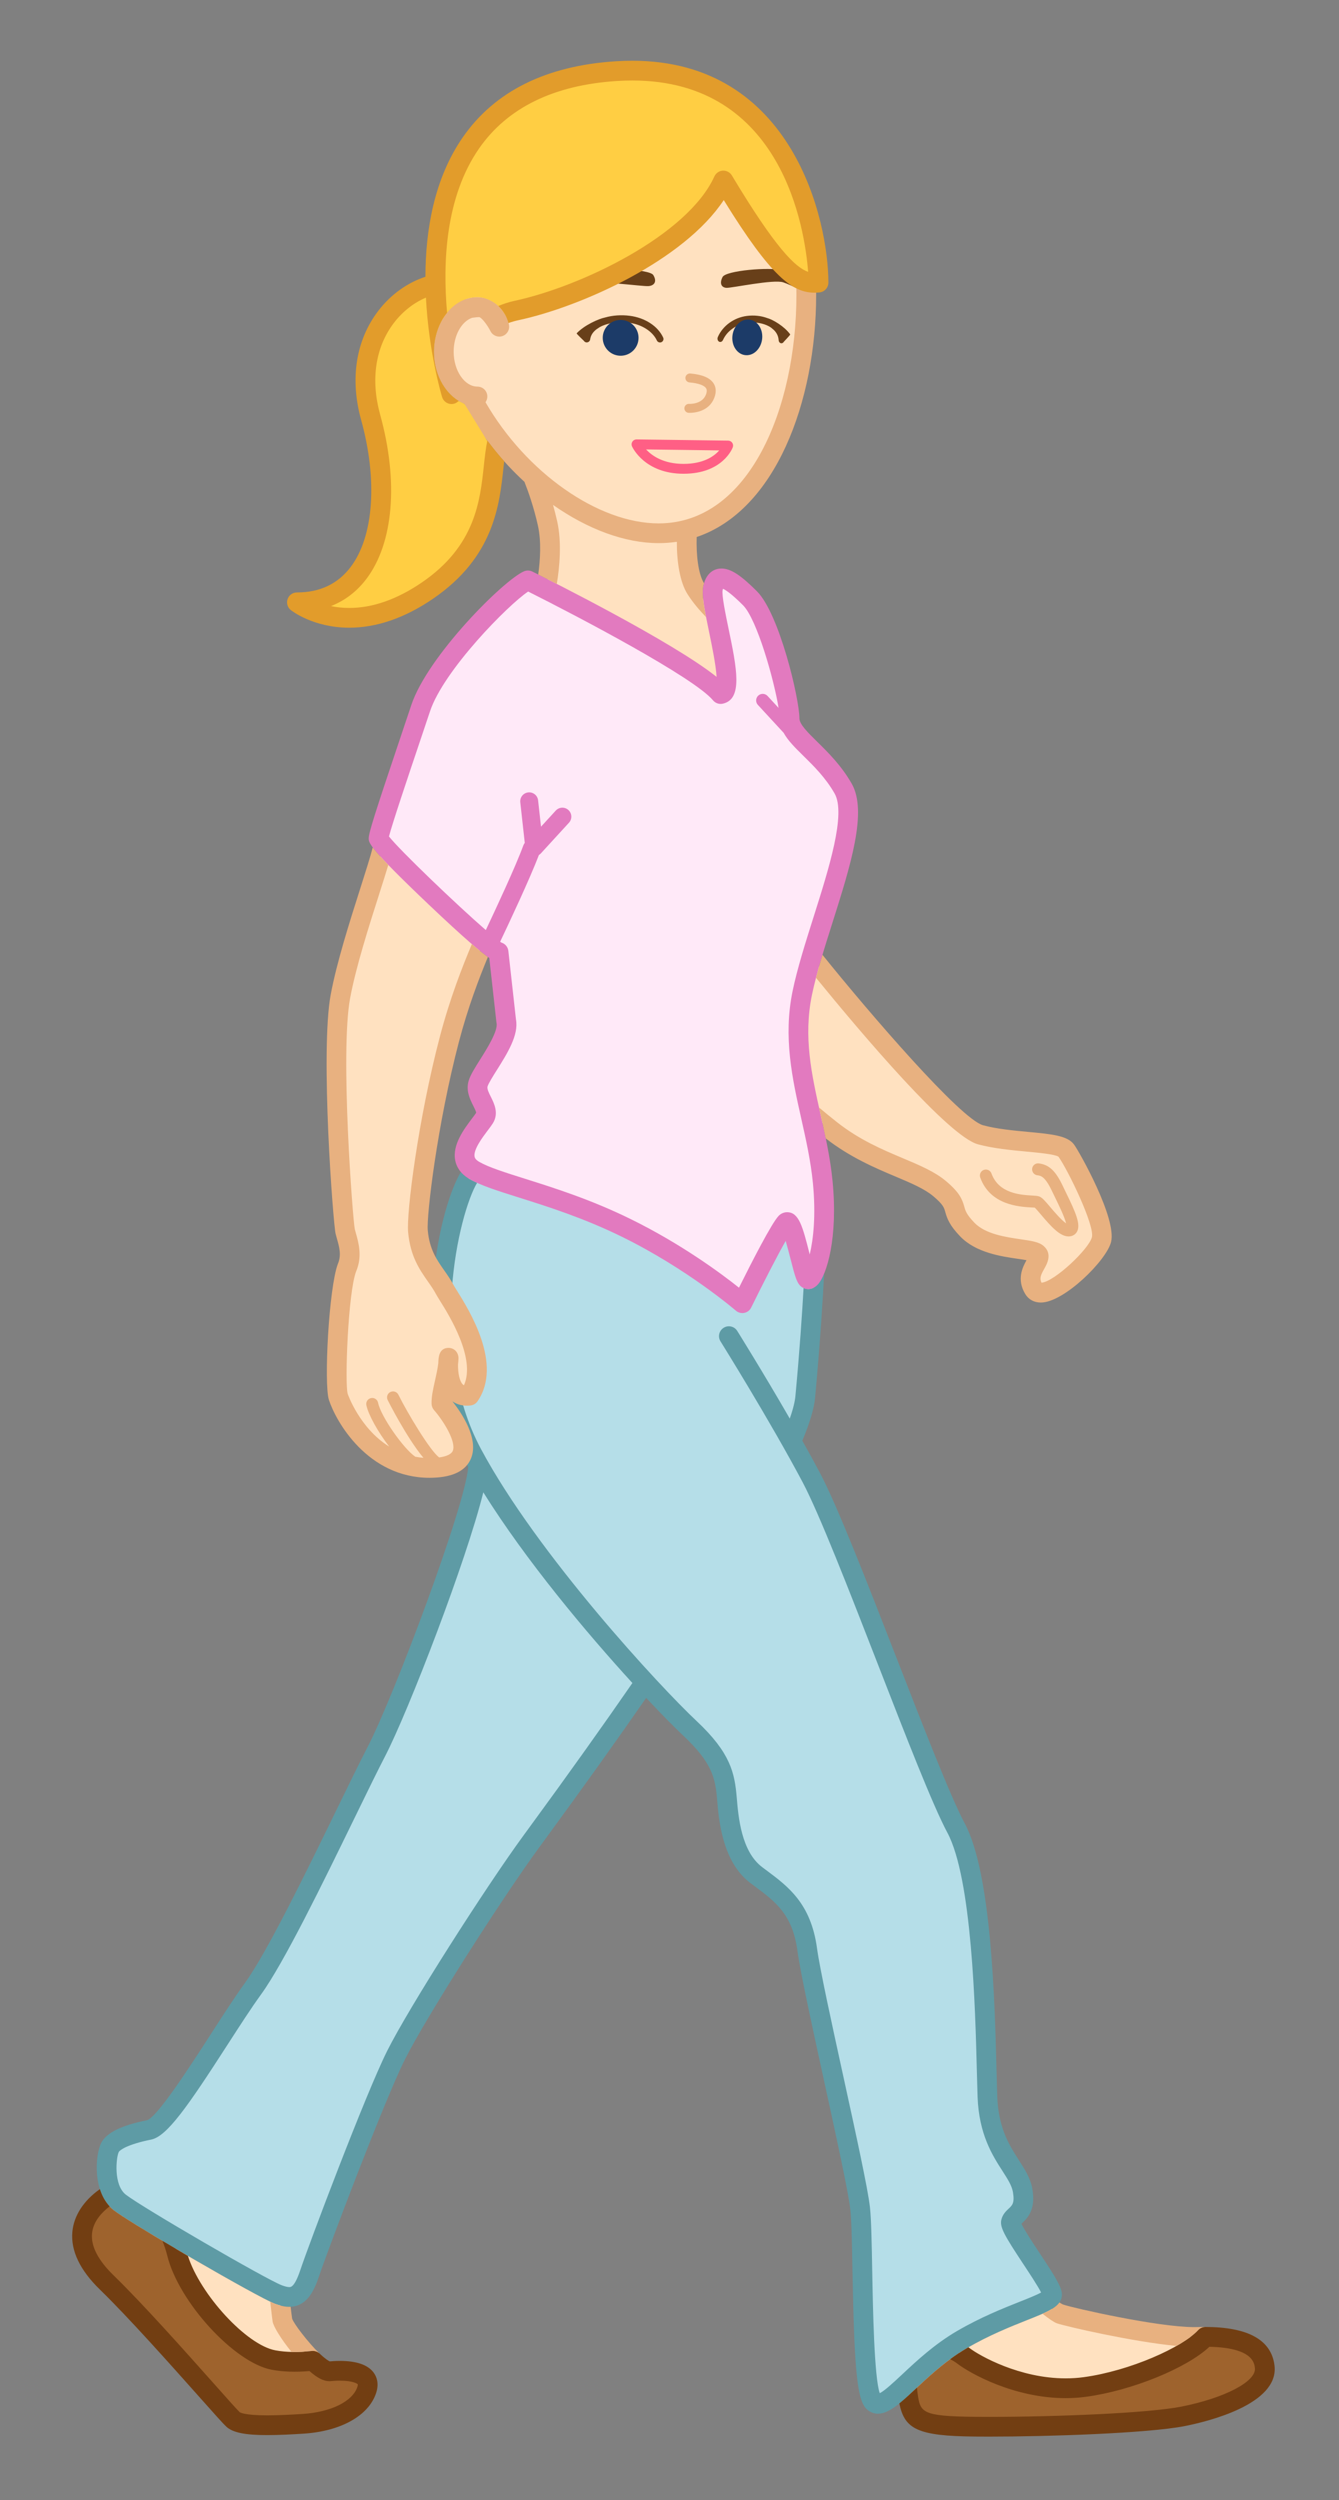 <?xml version="1.0" encoding="utf-8"?>
<!-- Generator: Adobe Illustrator 15.0.0, SVG Export Plug-In . SVG Version: 6.00 Build 0)  -->
<!DOCTYPE svg PUBLIC "-//W3C//DTD SVG 1.1//EN" "http://www.w3.org/Graphics/SVG/1.1/DTD/svg11.dtd">
<svg version="1.1" id="Layer_1" xmlns="http://www.w3.org/2000/svg" xmlns:xlink="http://www.w3.org/1999/xlink" x="0px" y="0px"
	 width="224px" height="418px" viewBox="0 0 224 418" enable-background="new 0 0 224 418" xml:space="preserve">
<rect x="0" y="0" width="224" height="418" fill="#808080" stroke="none"/>
<g id="Mother.svg">
	<path id="Pants" fill="#B5DEE8" d="M133.124,242.283c0.894,1.594,1.762,3.181,2.574,4.712
		c5.569,10.483,19.331,49.478,24.245,58.651c4.916,9.175,4.916,35.716,5.244,44.89c0.326,9.175,5.242,11.796,5.896,15.728
		c0.656,3.935-1.642,3.935-1.965,5.243c-0.328,1.312,6.881,10.484,6.881,12.123c0,1.64-7.209,2.948-15.074,7.537
		c-7.862,4.588-12.448,12.122-14.743,10.484c-2.293-1.641-1.64-26.541-2.293-32.438c-0.656-5.896-7.863-36.043-8.849-43.251
		c-0.979-7.209-4.588-9.503-8.521-12.452c-3.933-2.946-4.588-8.846-4.914-12.775c-0.326-3.934-0.981-6.883-6.228-11.797
		l-8.418-6.312c-8.208,11.856-15.665,21.955-18.122,25.317c-6.226,8.521-19.004,28.507-22.608,35.716
		c-3.604,7.208-13.107,32.438-14.417,36.369c-1.311,3.932-2.622,4.587-5.243,3.604c-2.621-0.979-23.591-13.104-26.54-15.397
		c-2.949-2.293-2.293-7.864-1.639-9.177c0.655-1.311,3.277-2.294,6.554-2.946c3.277-0.656,12.123-16.386,17.366-23.595
		s16.055-30.8,20.643-39.646c4.508-8.694,16.86-41.436,17.04-47.854l-0.335-0.765c-0.222-0.396-0.438-0.794-0.649-1.188
		c-9.83-18.351-3.374-43.99,0.329-47.381C84.998,190.5,94.998,184.5,108.998,196l1.965,2.66c19.695-1.209,25.389,11.31,25.389,11.31
		s-0.326,9.503-1.638,23.593L133.124,242.283z"/>
	<path id="PantsBorder" fill="#5E9BA5" d="M105.794,281.389c-4.88,7.057-10.597,15.086-17.326,24.271l-0.958,1.31
		c-6.25,8.556-19.072,28.591-22.752,35.951c-3.65,7.302-13.113,32.404-14.507,36.585c-0.961,2.882-1.604,2.882-1.846,2.882
		c-0.299,0-0.72-0.102-1.252-0.301c-2.627-0.984-23.366-13.025-26.106-15.157c-2.092-1.627-1.624-6.233-1.175-7.133
		c0.153-0.306,1.421-1.271,5.401-2.068c2.646-0.527,6.072-5.447,12.729-15.77c2.074-3.215,4.034-6.252,5.647-8.471
		c3.833-5.271,10.371-18.683,15.624-29.454c2.066-4.238,3.851-7.899,5.149-10.403c3.917-7.555,13.595-32.654,16.431-44.132
		l-0.004,0.002C87.982,260.922,98.182,273.068,105.794,281.389L105.794,281.389z M108.096,283.878
		c2.613,2.788,4.768,4.959,6.158,6.263c4.873,4.569,5.408,7.104,5.709,10.729c0.281,3.387,0.867,10.434,5.57,13.961l0.67,0.501
		c3.561,2.648,6.371,4.741,7.203,10.854c0.492,3.611,2.516,12.86,4.473,21.808c1.988,9.093,4.045,18.496,4.369,21.406
		c0.207,1.865,0.283,5.989,0.363,10.356c0.318,17.408,0.832,21.97,2.611,23.24c0.541,0.387,1.09,0.56,1.652,0.56
		c1.865,0,3.885-1.89,6.291-4.143c2.283-2.138,5.123-4.797,8.59-6.819c3.719-2.168,7.365-3.616,10.031-4.674
		c3.777-1.499,5.859-2.325,5.859-4.289c0-1.185-1.018-2.833-3.709-6.898c-1.054-1.595-2.578-3.896-3.061-4.933
		c0.041-0.039,0.082-0.078,0.119-0.112c1.115-1.036,2.258-2.421,1.711-5.691c-0.295-1.778-1.242-3.25-2.244-4.812
		c-1.611-2.508-3.439-5.351-3.633-10.706c-0.041-1.146-0.076-2.562-0.117-4.183c-0.291-11.553-0.836-33.057-5.318-41.427
		c-2.348-4.383-6.963-16.242-11.428-27.712c-4.873-12.523-9.914-25.474-12.816-30.938c-0.918-1.729-1.908-3.534-2.928-5.346v0.002
		c1.248-2.971,1.963-5.362,2.131-7.163c0.881-9.48,1.32-16.945,1.516-20.805c-0.346,0.838-0.703,1.457-1.037,1.822
		c-0.594,0.656-1.213,0.793-1.629,0.793c-0.271,0-0.525-0.076-0.771-0.188c-0.234,4.155-0.658,10.458-1.365,18.068
		c-0.078,0.863-0.354,2.084-0.949,3.774v-0.002c-4.453-7.715-8.727-14.56-8.785-14.653c-0.48-0.771-1.5-1.008-2.273-0.523
		c-0.771,0.482-1.01,1.502-0.523,2.273c0.082,0.131,8.227,13.18,13.705,23.492c2.811,5.291,7.814,18.148,12.654,30.584
		c4.707,12.094,9.15,23.517,11.594,28.071c4.113,7.68,4.664,29.479,4.93,39.951c0.041,1.634,0.078,3.062,0.119,4.217
		c0.225,6.262,2.496,9.795,4.154,12.375c0.883,1.373,1.58,2.458,1.766,3.565c0.299,1.798-0.121,2.188-0.705,2.732
		c-0.428,0.398-1.012,0.942-1.232,1.837c-0.311,1.241,0.471,2.604,3.67,7.443c1,1.511,2.43,3.669,2.973,4.751
		c-0.729,0.415-2.23,1.011-3.588,1.549c-2.764,1.099-6.547,2.6-10.479,4.894c-3.787,2.21-6.779,5.01-9.184,7.26
		c-1.32,1.236-2.926,2.738-3.74,3.133c-0.932-2.653-1.145-14.122-1.26-20.438c-0.084-4.642-0.158-8.646-0.383-10.664
		c-0.344-3.082-2.326-12.148-4.426-21.747c-1.941-8.881-3.951-18.063-4.428-21.544c-1.021-7.487-4.822-10.318-8.504-13.06
		l-0.658-0.492c-3.52-2.639-4-8.465-4.262-11.595c-0.346-4.155-1.031-7.51-6.743-12.862c-6.021-5.646-26.584-27.793-36.043-45.446
		c-9.077-16.943-3.709-39.392-0.656-44.521c-0.47-0.212-0.91-0.428-1.298-0.653c-0.611-0.354-1.071-0.751-1.417-1.155
		c-4.118,6.927-8.738,30.719,0.46,47.888c0.25,0.47,0.509,0.938,0.774,1.412l0.002-0.003c-0.424,6.333-12.376,38.245-16.842,46.854
		c-1.317,2.541-3.11,6.221-5.187,10.479c-4.922,10.096-11.664,23.923-15.326,28.96c-1.668,2.293-3.651,5.367-5.751,8.623
		c-3.313,5.135-8.857,13.729-10.603,14.32c-4.33,0.863-6.851,2.116-7.707,3.829c-1.001,2.003-1.504,8.409,2.102,11.216
		c2.95,2.295,24.126,14.574,26.975,15.644c0.929,0.352,1.695,0.511,2.411,0.511c2.876,0,4.13-2.598,4.978-5.139
		c1.34-4.019,10.819-29.135,14.328-36.153c3.62-7.238,16.282-27.02,22.465-35.479l0.956-1.305
		C97.441,298.995,103.096,291.085,108.096,283.878L108.096,283.878z"/>
	<path id="Body" fill="#FFE1C0" d="M45.995,385.176c0.338,0.127,0.649,0.224,0.95,0.3c0.125,1.139,0.238,2.033,0.293,2.418
		c0.209,1.466,5.958,8.779,7.943,8.57c1.986-0.208,7.315-0.312,6.166,3.136c-1.149,3.449-5.748,5.33-10.66,5.646
		c-4.912,0.312-10.346,0.521-11.706-0.732c-1.359-1.254-13.899-15.885-21.111-22.887c-6.871-6.673-3.875-11.54-0.502-14.062
		c0.416,0.753,0.956,1.431,1.652,1.972C21.97,371.827,43.146,384.108,45.995,385.176z M200.325,390.725
		c-5.964,0.192-20.964-3.171-22.982-3.846c-0.362-0.121-0.846-0.422-1.387-0.827c-0.985,0.602-2.379,1.158-4.166,1.867
		c-2.664,1.058-6.312,2.506-10.029,4.674c-3.467,2.022-6.309,4.685-8.592,6.819c-0.437,0.409-0.856,0.799-1.271,1.175
		c0.562,3.842,1.142,5.043,11.215,5.138c10.287,0.1,28.46-0.479,34.808-1.729c6.347-1.25,14.136-4.136,13.654-8.271
		C211.092,391.59,206.286,390.532,200.325,390.725z M73.847,234.669c-0.075-1.878,1.082-4.789,1.204-7.603
		c0.032-0.762-1.003,6.777,3.479,6.271c4.14-6.027-3.285-16.148-4.097-17.686c-1.556-2.941-4.049-4.723-4.516-9.792
		c-0.25-2.706,1.58-18.1,5.266-32.127c3.222-12.258,7.64-19.643,7.945-22.312c0.654-5.721-18.925-10.795-18.925-10.795
		c0.039,2.189-5.525,16.629-7.256,25.958c-1.73,9.329,0.411,37.724,0.797,39.291c0.387,1.568,1.312,3.736,0.313,6.036
		c-1.471,3.9-2.145,19.521-1.465,21.621c0.679,2.099,5.344,12.254,15.839,11.88C82.927,245.041,73.847,234.669,73.847,234.669z
		 M89.185,79.675c-3.855-3.484-7.277-7.734-9.856-12.417l0.546-0.967c-3.111,0-5.634-3.349-5.634-7.479
		c0-4.131,2.522-7.48,5.634-7.48c1.076,0,3.063,0.795,3.651,3.297c0,0-1.614-3.216-3.23-3.259c-1.616-0.043-5.758,0.992-5.758,0.992
		c-0.099-1.022-0.15-2.049-0.15-3.077c0-20.2,12.594-34.373,31.398-34.373c18.804,0,29.099,14.173,29.099,34.373
		c0,18.104-6.93,35.787-19.938,39.261c-0.258,3.631,0.123,7.831,1.484,9.944c2.269,3.516,5.672,6.011,5.672,6.011l1.021,16.104
		l-32.208-20.3c0,0,1.928-7.259,0.68-12.816c-0.752-3.354-1.753-6.129-2.428-7.803L89.185,79.675z M125.758,132.021
		c0.74,4.293,3.406,19.392,7.105,24.277c3.701,4.885,25.693,31.953,31.172,33.434c5.479,1.48,13.133,0.984,14.316,2.613
		c1.186,1.628,6.652,11.942,5.914,14.903c-0.74,2.961-9.572,11.2-11.352,8.24c-1.773-2.961,1.773-4.885,0.592-5.922
		c-1.184-1.035-8.291-0.445-11.693-4c-3.402-3.552-0.738-3.552-4.588-6.808c-3.85-3.258-11.188-4.271-18.293-9.896
		s-18.061-15.691-18.061-15.691L125.758,132.021z"/>
	<path id="Shoes" fill="#9E632D" d="M19.02,369.532c1.213,0.941,5.512,3.578,10.35,6.427c0.071,0.249,0.143,0.498,0.206,0.753
		c1.777,7.211,10.555,16.827,16.199,17.871c2.235,0.414,4.563,0.35,6.566,0.124c1.132,1.078,2.188,1.826,2.84,1.757
		c1.986-0.208,7.315-0.312,6.166,3.136c-1.149,3.449-5.748,5.33-10.66,5.646c-4.912,0.312-10.346,0.521-11.706-0.732
		c-1.359-1.254-13.899-15.885-21.111-22.887c-6.871-6.673-3.875-11.54-0.502-14.062C17.784,368.312,18.324,368.991,19.02,369.532z
		 M201.645,390.707c-2.879,3.135-11.971,7.271-20.166,8.383c-9.229,1.25-17.887-3.365-20.287-5.189
		c-0.236-0.184-0.479-0.351-0.723-0.508c-2.889,1.894-5.307,4.153-7.301,6.021c-0.438,0.409-0.855,0.799-1.27,1.175
		c0.562,3.842,1.141,5.043,11.213,5.138c10.287,0.1,28.461-0.479,34.809-1.729s14.135-4.136,13.654-8.271
		C211.129,391.9,206.98,390.712,201.645,390.707z"/>
	<path id="Shirt" fill="#FFE9F8" d="M83.399,159.171c-1.495-0.214-20.07-17.935-20.07-19.003s4.483-14.092,7.046-21.778
		S85.321,98.319,88.31,97.039c0,0,27.972,13.878,32.239,19.002c2.99-0.641-1.92-14.732-1.279-17.721
		c0.643-2.99,2.988-1.495,6.191,1.708c3.203,3.203,6.617,16.867,6.617,20.07c0,3.203,5.553,5.765,8.969,11.743
		c3.416,5.979-4.482,22.846-6.832,34.162s2.35,20.711,3.416,31.601c1.068,10.89-1.709,16.867-2.562,16.227
		c-0.853-0.64-2.35-10.675-3.629-9.395c-1.277,1.281-7.26,13.451-7.26,13.451s-8.113-7.045-19.43-12.597
		c-11.316-5.552-21.352-7.259-25.409-9.608c-4.057-2.349,0.641-7.046,1.708-8.754c1.068-1.708-1.708-3.63-1.068-5.765
		c0.641-2.135,5.338-7.473,4.697-10.463L83.399,159.171z"/>
	<path id="ShirtBorder" fill="#E27ABF" d="M137.27,186.32c-1.492-6.652-2.898-12.935-1.438-19.981
		c0.746-3.599,2.109-7.909,3.432-12.077c3.023-9.554,5.883-18.578,3.219-23.239c-1.732-3.038-3.969-5.234-5.766-6.999
		c-1.602-1.575-2.984-2.936-2.984-3.925c0-3.261-3.355-17.493-7.104-21.238c-2.74-2.741-4.408-3.81-5.949-3.81
		c-0.721,0-2.457,0.285-3.021,2.923c-0.309,1.429,0.172,3.878,0.977,7.755c0.428,2.048,1.121,5.4,1.242,7.441
		c-7.382-5.905-28.229-16.32-30.831-17.611c-0.433-0.214-0.938-0.229-1.384-0.039c-3.424,1.466-16.123,14.163-18.851,22.347
		c-0.544,1.633-1.176,3.506-1.832,5.455c-4.309,12.793-5.299,15.941-5.299,16.845c0,0.75,0,1.527,9.988,11.019
		c6.095,5.792,8.846,8.069,10.183,8.982l1.19,10.713c0.006,0.055,0.015,0.11,0.026,0.164c0.278,1.299-1.617,4.307-2.749,6.104
		c-0.91,1.445-1.629,2.585-1.915,3.539c-0.5,1.664,0.227,3.113,0.757,4.171c0.189,0.377,0.506,1.01,0.492,1.193
		c-0.155,0.249-0.4,0.566-0.68,0.938c-1.332,1.761-3.346,4.423-2.815,7.052c0.178,0.879,0.731,2.126,2.36,3.069
		c1.875,1.086,4.729,1.986,8.343,3.125c4.791,1.51,10.753,3.39,17.166,6.536c10.976,5.385,18.996,12.292,19.076,12.362
		c0.303,0.265,0.688,0.404,1.082,0.404c0.106,0,0.219-0.013,0.325-0.033c0.502-0.103,0.931-0.43,1.154-0.89
		c2.037-4.146,4.356-8.65,5.774-11.149c0.285,0.973,0.569,2.101,0.771,2.874c0.812,3.197,1.104,4.235,1.871,4.812
		c0.33,0.246,0.721,0.377,1.129,0.377c0.416,0,1.035-0.139,1.629-0.793c1.44-1.592,3.381-7.693,2.438-17.292
		C138.895,193.568,138.068,189.883,137.27,186.32z M130.247,118.358l-1.843-1.996c-0.413-0.447-1.11-0.473-1.555-0.062
		c-0.447,0.412-0.478,1.108-0.063,1.555l4.422,4.79l-0.115-0.124c0.724,1.315,1.957,2.529,3.31,3.857
		c1.736,1.707,3.703,3.641,5.214,6.282c1.944,3.406-0.947,12.543-3.5,20.605c-1.345,4.247-2.734,8.639-3.517,12.403
		c-1.606,7.744-0.056,14.673,1.448,21.375c0.777,3.466,1.58,7.051,1.94,10.723c0.533,5.448,0.068,9.49-0.53,11.97
		c-0.019-0.07-0.035-0.143-0.054-0.209c-1.122-4.419-1.739-6.854-3.731-6.854c-0.521,0-1.016,0.212-1.399,0.597
		c-1.142,1.142-4.547,7.796-6.649,12.022c-2.949-2.344-9.617-7.3-18.145-11.483c-6.636-3.256-12.73-5.177-17.627-6.721
		c-3.42-1.078-6.121-1.93-7.682-2.833c-0.683-0.396-0.751-0.737-0.777-0.865c-0.236-1.17,1.356-3.275,2.212-4.406
		c0.351-0.464,0.652-0.867,0.847-1.179c1.041-1.665,0.21-3.324-0.34-4.422c-0.344-0.687-0.668-1.335-0.546-1.743
		c0.157-0.523,0.895-1.694,1.546-2.728c1.734-2.753,3.698-5.868,3.203-8.463l-1.273-11.458c-0.073-0.656-0.527-1.197-1.141-1.391
		c-0.066-0.037-0.144-0.085-0.232-0.146v-0.001c1.439-3.025,4.96-10.509,6.487-14.509l0.003,0.003
		c0.119-0.072,0.229-0.162,0.327-0.271l4.697-5.124c0.56-0.611,0.519-1.56-0.092-2.119c-0.611-0.561-1.561-0.518-2.119,0.092
		l-2.466,2.689l-0.489-4.404c-0.091-0.823-0.835-1.418-1.656-1.325c-0.823,0.091-1.417,0.833-1.325,1.656l0.754,6.788l-0.002,0.001
		c-0.102,0.126-0.186,0.271-0.244,0.432c-1.244,3.42-4.625,10.661-6.273,14.141l-0.002-0.001
		c-4.865-4.218-14.345-13.299-16.198-15.651c0.549-2.147,3.22-10.079,5.038-15.476c0.658-1.953,1.29-3.83,1.835-5.465
		c2.274-6.822,13.003-17.737,16.411-20.008c8.221,4.112,27.715,14.337,30.931,18.194c0.393,0.472,1.016,0.685,1.612,0.558
		c3.433-0.735,2.347-5.97,0.97-12.598c-0.488-2.351-1.156-5.571-0.979-6.392c0.021-0.089,0.038-0.165,0.059-0.226
		c0.433,0.193,1.404,0.807,3.354,2.756C126.646,103.549,129.506,113.719,130.247,118.358L130.247,118.358z"/>
	<path id="ShoeBorder" fill="#723E12" d="M62.913,400.121c-1.259,3.779-5.904,6.373-12.122,6.77
		c-1.769,0.113-4.06,0.242-6.085,0.242l0,0c-3.727,0-5.774-0.421-6.844-1.409c-0.49-0.448-1.829-1.948-4.57-5.027
		c-4.699-5.277-11.8-13.253-16.571-17.888c-3.342-3.246-4.896-6.488-4.617-9.646c0.238-2.701,1.877-5.229,4.606-7.154
		c0.338,1.071,0.867,2.07,1.629,2.886c-1.181,0.893-2.761,2.454-2.947,4.562c-0.187,2.116,1.034,4.467,3.628,6.986
		c4.857,4.716,12.006,12.742,16.737,18.059c2.12,2.381,3.951,4.438,4.344,4.8c0.062,0.044,0.825,0.533,4.605,0.533
		c1.932,0,4.155-0.126,5.876-0.235c4.775-0.305,8.386-2.078,9.199-4.518c0.088-0.265,0.081-0.402,0.071-0.431
		c-0.067-0.121-0.815-0.618-3-0.618c-0.667,0-1.225,0.048-1.498,0.075c-0.057,0.007-0.201,0.015-0.258,0.015
		c-0.951,0-1.993-0.527-3.324-1.695c-2.3,0.202-4.424,0.129-6.297-0.218c-6.264-1.158-15.587-11.333-17.501-19.1
		c-0.207-0.843-0.486-1.653-0.798-2.447c1.361,0.811,2.802,1.659,4.26,2.51c2.061,6.447,9.782,14.895,14.64,15.791
		c1.754,0.325,3.825,0.359,6.082,0.106c0.484-0.055,0.969,0.105,1.323,0.442c1.008,0.959,1.528,1.23,1.685,1.298
		c0.345-0.034,0.963-0.082,1.687-0.082c2.816,0,4.727,0.671,5.677,1.987C63.002,397.373,63.454,398.498,62.913,400.121z
		 M213.213,395.534c-0.498-4.292-4.391-6.472-11.566-6.479c0,0,0,0-0.002,0c-0.461,0-0.9,0.193-1.215,0.533
		c-2.609,2.84-11.361,6.806-19.174,7.864c-0.963,0.131-1.965,0.196-2.975,0.196c-7.697,0-14.363-3.752-16.094-5.067
		c-0.059-0.043-0.119-0.087-0.182-0.131c-0.082,0.048-0.166,0.092-0.25,0.141c-0.98,0.574-1.908,1.201-2.795,1.854
		c0.422,0.213,0.826,0.462,1.229,0.768c2.102,1.597,9.441,5.74,18.092,5.74c1.156,0,2.309-0.076,3.418-0.229
		c7.65-1.033,16.799-4.777,20.623-8.357c7.217,0.156,7.512,2.696,7.611,3.55c0.26,2.246-5.043,5.021-12.334,6.46
		c-5.43,1.07-20.609,1.709-32.152,1.709c-0.809,0-1.586-0.003-2.318-0.01c-9.076-0.086-9.172-0.755-9.633-3.968
		c-0.039-0.276-0.066-0.59-0.092-0.915c-0.078,0.07-0.16,0.146-0.236,0.221c-0.963,0.902-1.861,1.739-2.717,2.427
		c0.881,4.291,3.025,5.446,12.646,5.536c0.743,0.008,1.528,0.011,2.351,0.011c0,0,0,0,0.002,0c9.885,0,26.592-0.55,32.789-1.771
		C201.941,404.885,213.965,402.001,213.213,395.534z"/>
	<path id="EyeFeatures" fill="#683F19" d="M92.698,48.926c-0.432-0.214,2.499-2.976,4.792-3.618
		c2.292-0.643,11.146-0.404,11.802,0.684c0.659,1.088,0.172,1.763-0.814,1.844s-9.442-1.099-11.34-0.477
		C95.238,47.98,93.128,49.141,92.698,48.926z M134.73,48.593c0.36-0.231-2.069-2.865-3.981-3.415
		c-1.91-0.55-9.319,0.033-9.877,1.143c-0.558,1.111-0.154,1.763,0.67,1.805s7.901-1.463,9.487-0.918
		C132.614,47.751,134.368,48.824,134.73,48.593z M110.656,57.208c-0.071,0.033-0.146,0.051-0.22,0.053
		c-0.229,0.01-0.451-0.116-0.552-0.337c-0.709-1.529-2.551-2.696-4.694-2.972c-1.564-0.202-3.162-0.016-4.387,0.509
		c-0.145,0.063-0.315,0.147-0.492,0.246c-0.173,0.112-0.346,0.226-0.511,0.337c-0.509,0.389-0.973,0.939-1.071,1.7
		c-0.041,0.318-0.336,0.542-0.651,0.502c-0.179-0.023-0.32-0.128-0.409-0.268c0,0-1.17-1.104-1.208-1.238
		c1.237-1.329,3.616-2.43,4.801-2.666c1.239-0.353,2.672-0.457,4.076-0.276c2.57,0.331,4.716,1.725,5.602,3.637
		C111.074,56.729,110.947,57.074,110.656,57.208z M120.284,57.119c0.059,0.034,0.116,0.052,0.182,0.057
		c0.188,0.014,0.382-0.107,0.478-0.326c0.67-1.511,2.269-2.64,4.067-2.876c1.314-0.171,2.638,0.043,3.634,0.59
		c0.119,0.065,0.256,0.153,0.396,0.253c0.143,0.117,0.275,0.231,0.41,0.346c0.402,0.397,0.764,0.955,0.807,1.715
		c0.02,0.318,0.252,0.547,0.52,0.514c0.148-0.021,0.271-0.122,0.354-0.26c0,0,1.029-1.079,1.07-1.212
		c-0.967-1.349-2.896-2.49-3.869-2.748c-1.018-0.375-2.205-0.505-3.391-0.352c-2.156,0.283-4.021,1.632-4.855,3.522
		C119.959,56.631,120.045,56.979,120.284,57.119z"/>
	<path id="BodyBorder" fill="#E8B180" d="M48.763,393.221c-1.71-2.101-3.041-4.261-3.16-5.094c-0.005-0.037-0.196-1.433-0.395-3.3
		c0.332,0.159,0.6,0.279,0.786,0.349c0.929,0.352,1.695,0.513,2.411,0.513c0.075,0,0.144-0.011,0.216-0.015
		c0.084,0.737,0.169,1.418,0.25,1.986c0.278,0.872,2.667,3.961,4.531,5.794c-0.346-0.293-0.795-0.438-1.247-0.388
		C50.965,393.2,49.831,393.248,48.763,393.221z M201.645,389.057c0.002,0,0.002,0,0.002,0c5.383,0.004,5.369-0.004-0.035-0.004
		c-0.438,0-0.887,0.007-1.34,0.021c-0.146,0.005-0.305,0.008-0.463,0.008c-6.117,0-20.133-3.163-21.941-3.77
		c-0.158-0.056-0.375-0.182-0.633-0.357c-0.502,0.716-1.463,1.279-2.826,1.888c1.037,0.831,1.936,1.442,2.412,1.604
		c1.697,0.565,12.789,3.105,19.994,3.774c1.598-0.903,2.865-1.812,3.615-2.632C200.741,389.25,201.184,389.057,201.645,389.057z
		 M116.553,89.784c13.146-4.437,19.98-22.564,19.98-40.5c0-22.22-11.781-36.023-30.75-36.023c-19.458,0-33.049,14.813-33.049,36.023
		c0,1.065,0.053,2.154,0.158,3.236c0.046,0.478,0.299,0.913,0.691,1.189c0.058,0.041,0.117,0.077,0.178,0.109
		c-0.747,1.444-1.173,3.164-1.173,4.993c0,4.085,2.152,7.553,5.11,8.715c0.03,0.183,0.091,0.361,0.183,0.528
		c2.608,4.735,6.032,9.004,9.879,12.531l-0.012,0.01c0.646,1.636,1.549,4.202,2.233,7.254c0.597,2.659,0.392,5.799,0.059,8.208
		c0.755,0.378,1.821,0.916,3.106,1.572c0.458-2.766,0.863-6.915,0.057-10.503c-0.212-0.945-0.443-1.838-0.681-2.682l0.011-0.016
		c5.716,4.01,11.948,6.382,17.651,6.381c1.045,0,2.06-0.077,3.044-0.224c0-0.004,0-0.009,0-0.013l0.002,0.012h-0.002
		c-0.014,3.354,0.514,6.78,1.812,8.797c0.94,1.46,2.054,2.743,3.067,3.777c-0.469-2.432-0.688-4.103-0.457-5.186
		c0.035-0.165,0.089-0.294,0.132-0.441c-0.984-1.587-1.326-4.774-1.236-7.757L116.553,89.784z M110.187,87.508
		c-10.1,0-22.154-8.468-28.962-20.25l0.088-0.156c0.289-0.511,0.284-1.137-0.012-1.644c-0.296-0.507-0.839-0.819-1.426-0.819
		c-2.159,0-3.983-2.669-3.983-5.829c0-2.691,1.294-5.055,3.093-5.677c0.569-0.083,0.922-0.11,1.164-0.115
		c0.039,0.009,0.079,0.02,0.119,0.033c0.519,0.3,1.327,1.415,1.783,2.316c0.375,0.748,1.252,1.097,2.039,0.811
		c0.787-0.286,1.236-1.115,1.044-1.93c-0.478-2.033-1.787-3.578-3.597-4.252c-0.346-0.153-0.697-0.244-1.047-0.271
		c-0.855-0.125-1.527-0.021-2.243,0.181c-0.731,0.115-1.51,0.268-2.189,0.412c-0.012-0.347-0.019-0.693-0.019-1.036
		c0-19.572,11.955-32.722,29.747-32.722c16.931,0,27.448,12.538,27.448,32.722C133.232,68.279,125.316,87.508,110.187,87.508z
		 M178.932,206.715c0.541-0.05,0.979-0.325,1.23-0.774c0.684-1.209-0.227-3.256-1.803-6.484c-0.193-0.397-0.379-0.775-0.541-1.12
		c-1.211-2.571-2.305-3.607-4.037-3.824c-0.553-0.067-1.049,0.32-1.115,0.868c-0.068,0.548,0.318,1.048,0.867,1.117
		c0.572,0.072,1.285,0.161,2.477,2.691c0.166,0.353,0.355,0.74,0.555,1.146c0.529,1.085,1.537,3.147,1.781,4.202
		c-0.801-0.536-2.104-2.078-2.654-2.728c-0.916-1.082-1.34-1.567-1.811-1.756c-0.289-0.115-0.641-0.135-1.221-0.169
		c-1.949-0.114-5.576-0.327-6.797-3.684c-0.188-0.519-0.76-0.788-1.281-0.598c-0.52,0.189-0.787,0.763-0.598,1.282
		c1.668,4.593,6.496,4.876,8.559,4.997c0.256,0.015,0.461,0.022,0.557,0.027c0.219,0.194,0.701,0.767,1.064,1.194
		c1.732,2.047,3.184,3.622,4.596,3.622C178.816,206.722,178.874,206.72,178.932,206.715z M179.688,191.374
		c-1.098-1.509-3.713-1.753-7.672-2.124c-2.463-0.23-5.254-0.492-7.551-1.112c-3.742-1.013-18.875-18.567-26.873-28.498
		c-0.393,1.313-0.758,2.6-1.082,3.841c7.703,9.444,22.168,26.512,27.096,27.844c2.566,0.694,5.51,0.969,8.104,1.212
		c1.992,0.187,4.707,0.44,5.358,0.851c1.64,2.314,6.082,11.519,5.599,13.459c-0.494,1.973-6.248,7.426-8.431,7.616
		c-0.362-0.727-0.141-1.268,0.449-2.314c0.459-0.812,1.414-2.508-0.092-3.822c-0.777-0.681-1.986-0.857-3.818-1.124
		c-2.508-0.365-5.938-0.865-7.771-2.774c-1.33-1.389-1.498-1.991-1.69-2.688c-0.349-1.247-0.791-2.35-3.021-4.236
		c-1.891-1.599-4.365-2.642-7.23-3.849c-3.426-1.442-7.307-3.077-11.104-6.083c-0.924-0.731-1.92-1.546-2.945-2.4
		c0.086,0.382,0.172,0.766,0.258,1.15c0.295,1.316,0.586,2.655,0.863,4.007c4.08,3.174,8.271,4.946,11.646,6.369
		c2.615,1.102,4.877,2.053,6.381,3.326c1.631,1.38,1.773,1.893,1.971,2.602c0.32,1.149,0.729,2.25,2.492,4.087
		c2.613,2.729,6.863,3.35,9.676,3.758c0.445,0.063,0.979,0.144,1.422,0.223c-0.654,1.173-1.678,3.214-0.219,5.646
		c0.555,0.924,1.484,1.436,2.623,1.436c3.857,0,10.971-7.028,11.744-10.125C186.854,203.713,180.573,192.588,179.688,191.374z
		 M70.876,243.738c-0.483-0.036-0.95-0.098-1.402-0.182l0,0c-1.939-1.312-5.764-6.725-6.224-9.022
		c-0.108-0.542-0.633-0.896-1.177-0.784c-0.542,0.107-0.893,0.635-0.784,1.177c0.319,1.599,1.957,4.521,3.821,6.935h0.001
		c-4.95-3.065-6.922-8.752-6.947-8.825c-0.502-1.718,0.05-16.854,1.408-20.46c1.075-2.479,0.412-4.814-0.026-6.36
		c-0.073-0.256-0.142-0.5-0.195-0.712c-0.325-1.558-2.476-29.474-0.781-38.611c0.959-5.17,3.119-11.939,4.854-17.379
		c0.639-2.004,1.149-3.611,1.534-4.9c-1.343-1.391-2.137-2.302-2.605-2.927c-0.386,1.531-1.271,4.303-2.074,6.823
		c-1.763,5.527-3.957,12.406-4.954,17.78c-1.784,9.616,0.421,38.379,0.818,39.988c0.065,0.264,0.145,0.545,0.228,0.839
		c0.383,1.35,0.78,2.744,0.143,4.218c-1.498,3.976-2.352,20.054-1.491,22.712c1.173,3.624,6.487,13.032,16.848,13.032
		c0.205,0,0.413-0.004,0.622-0.015c3.308-0.115,5.419-1.182,6.274-3.157c1.441-3.334-1.599-7.748-3.083-9.611
		c0.844,0.574,1.838,0.82,3.031,0.688c0.476-0.055,0.905-0.312,1.176-0.705c4.253-6.195-1.385-15.198-3.507-18.588
		c-0.229-0.365-0.404-0.642-0.491-0.806c-0.496-0.938-1.064-1.749-1.613-2.53c-1.248-1.783-2.426-3.465-2.718-6.641
		c-0.23-2.498,1.6-17.785,5.219-31.556c1.527-5.809,3.35-10.556,4.836-14.152c-0.603-0.43-1.457-1.105-2.68-2.158
		c-1.581,3.772-3.64,8.966-5.35,15.471c-3.623,13.785-5.613,29.453-5.313,32.698c0.373,4.044,1.929,6.269,3.301,8.229
		c0.514,0.731,0.999,1.427,1.399,2.185c0.109,0.204,0.323,0.553,0.611,1.014c1.541,2.459,6.048,9.658,4.03,14.168
		c-0.086-0.045-0.151-0.104-0.205-0.155c-0.504-0.515-0.805-1.776-0.789-3.308c0.038-0.338,0.065-0.674,0.08-1.01
		c0.019-0.451-0.148-0.941-0.459-1.27c-0.312-0.324-0.743-0.512-1.192-0.512c-1.633,0-1.709,1.623-1.727,2.566
		c-0.121,0.983-0.346,1.985-0.563,2.955c-0.312,1.391-0.607,2.703-0.561,3.852c0.015,0.377,0.159,0.738,0.406,1.021
		c1.643,1.883,3.773,5.359,3.131,6.844c-0.232,0.534-1.045,0.912-2.287,1.082l-0.005-0.022c-1.481-1.104-5.172-7.212-6.801-10.472
		c-0.247-0.494-0.847-0.691-1.342-0.445c-0.494,0.244-0.694,0.848-0.447,1.342c0.043,0.086,3.175,6.312,5.978,9.65L70.876,243.738z
		 M119.497,66.511c0.437-1.135,0.183-1.926-0.108-2.39c-0.593-0.945-1.91-1.509-3.916-1.676c-0.406-0.027-0.774,0.272-0.812,0.685
		s0.272,0.775,0.687,0.81c1.446,0.121,2.457,0.477,2.771,0.978c0.059,0.094,0.236,0.38-0.021,1.054
		c-0.636,1.652-2.728,1.559-2.81,1.553c-0.406-0.031-0.771,0.289-0.797,0.702c-0.025,0.414,0.288,0.77,0.702,0.795
		c0.017,0.001,0.08,0.004,0.185,0.004C116.083,69.027,118.594,68.857,119.497,66.511z"/>
	<path id="Hair" fill="#FFCE43" d="M76.719,67.041c-2.441-1.477-4.129-4.61-4.129-8.229c0-5.035,3.268-9.131,7.285-9.131
		c1.343,0,3.377,0.798,4.549,2.82c0.624-0.228,1.276-0.434,1.991-0.586c10.879-2.331,29.739-11.051,34.599-21.736
		c9.906,16.514,12.963,17.318,15.914,17.074c0-7.188-3.945-37.251-33.805-35.358c-25.712,1.63-30.539,20.622-30.264,35.629l0,0
		c-7.02,1.484-14.273,9.902-10.86,22.227c4.5,16.25,0.5,31-12.328,30.956c0,0,8.745,6.975,21.828-1.956
		c10.285-7.02,10.529-16.948,11.238-23.131l-1.392-2.169L77.7,67.527L76.719,67.041z"/>
	<path id="HairBorder" fill="#E29C2B" d="M71.256,49.759c0.452,8.978,2.53,16.057,2.699,16.619c0.212,0.706,0.861,1.176,1.58,1.176
		c0.08,0,0.161-0.006,0.242-0.018c0.377-0.056,0.701-0.245,0.948-0.504c-2.441-1.477-4.134-4.601-4.134-8.22
		c0-2.556,0.845-4.868,2.2-6.527c-0.754-8.492-0.246-19.412,5.36-27.471c4.737-6.81,12.501-10.603,23.078-11.273
		c0.861-0.055,1.718-0.082,2.548-0.082c25.209,0,28.88,24.995,29.413,31.994c-2.133-0.726-5.49-4.009-12.76-16.124
		c-0.314-0.526-0.897-0.825-1.51-0.799c-0.611,0.035-1.154,0.407-1.41,0.965c-4.482,9.86-22.301,18.418-33.439,20.805
		c-0.982,0.21-1.865,0.515-2.705,0.858c0.732,0.675,1.349,1.609,1.69,2.855c0.533-0.19,1.099-0.355,1.706-0.485
		c10.489-2.248,27.664-9.985,34.312-20.075c7.98,12.938,11.561,15.48,15.178,15.48c0.273,0,0.543-0.015,0.812-0.037
		c0.854-0.071,1.516-0.786,1.516-1.645c0-10.318-5.895-37.095-32.804-37.095c-0.899,0-1.827,0.03-2.757,0.089
		c-11.632,0.737-20.238,5.004-25.579,12.683c-4.832,6.946-6.258,15.596-6.27,23.347l0,0c-2.983,0.964-5.822,2.979-7.912,5.727
		c-3.728,4.9-4.74,11.359-2.849,18.187c2.794,10.09,2.119,19.527-1.761,24.628c-2.138,2.811-5.139,4.236-8.97,4.236
		c-0.002,0-0.004,0-0.006,0c-0.7,0-1.325,0.442-1.557,1.104c-0.233,0.663-0.021,1.4,0.528,1.838
		c0.151,0.121,3.771,2.953,9.782,2.953l0,0c4.592,0,9.305-1.627,14.005-4.836c10.207-6.967,11.131-15.659,11.806-22.006
		c0.037-0.343,0.073-0.665,0.109-0.991c-0.986-1.1-1.918-2.262-2.812-3.456c-0.26,1.236-0.419,2.594-0.579,4.098
		c-0.641,6.024-1.438,13.521-10.384,19.628c-4.142,2.827-8.228,4.261-12.144,4.261c-1.128,0-2.151-0.122-3.057-0.31
		c2.324-0.915,4.32-2.434,5.907-4.52c4.56-5.995,5.425-16.278,2.315-27.508C61.981,63.497,62.796,58.061,65.885,54
		C67.351,52.075,69.249,50.604,71.256,49.759L71.256,49.759z"/>
	<path id="Eyes" fill="#1C3B68" d="M106.822,56.441c0.024,1.655-1.298,3.015-2.953,3.038c-1.654,0.024-3.014-1.298-3.039-2.953
		c-0.024-1.654,1.298-3.015,2.952-3.038C105.438,53.466,106.799,54.787,106.822,56.441z M122.514,56.306
		c-0.104,1.65,0.93,3.03,2.311,3.084c1.379,0.055,2.58-1.237,2.688-2.887c0.104-1.648-0.93-3.03-2.309-3.084
		C123.823,53.366,122.618,54.657,122.514,56.306z"/>
	<path id="mBorder" fill="#FF5F85" d="M114.352,79.208c-6.491,0-8.54-4.389-8.625-4.576c-0.116-0.257-0.092-0.556,0.063-0.792
		c0.152-0.233,0.412-0.373,0.69-0.373c0.003,0,0.007,0,0.011,0l15.334,0.204c0.269,0.003,0.518,0.137,0.67,0.358
		c0.151,0.221,0.187,0.501,0.094,0.753C122.522,74.964,120.882,79.208,114.352,79.208z M108.079,75.141
		c0.974,1.051,2.89,2.417,6.272,2.417c3.35,0,5.113-1.277,5.973-2.253L108.079,75.141z"/>
</g>
</svg>
